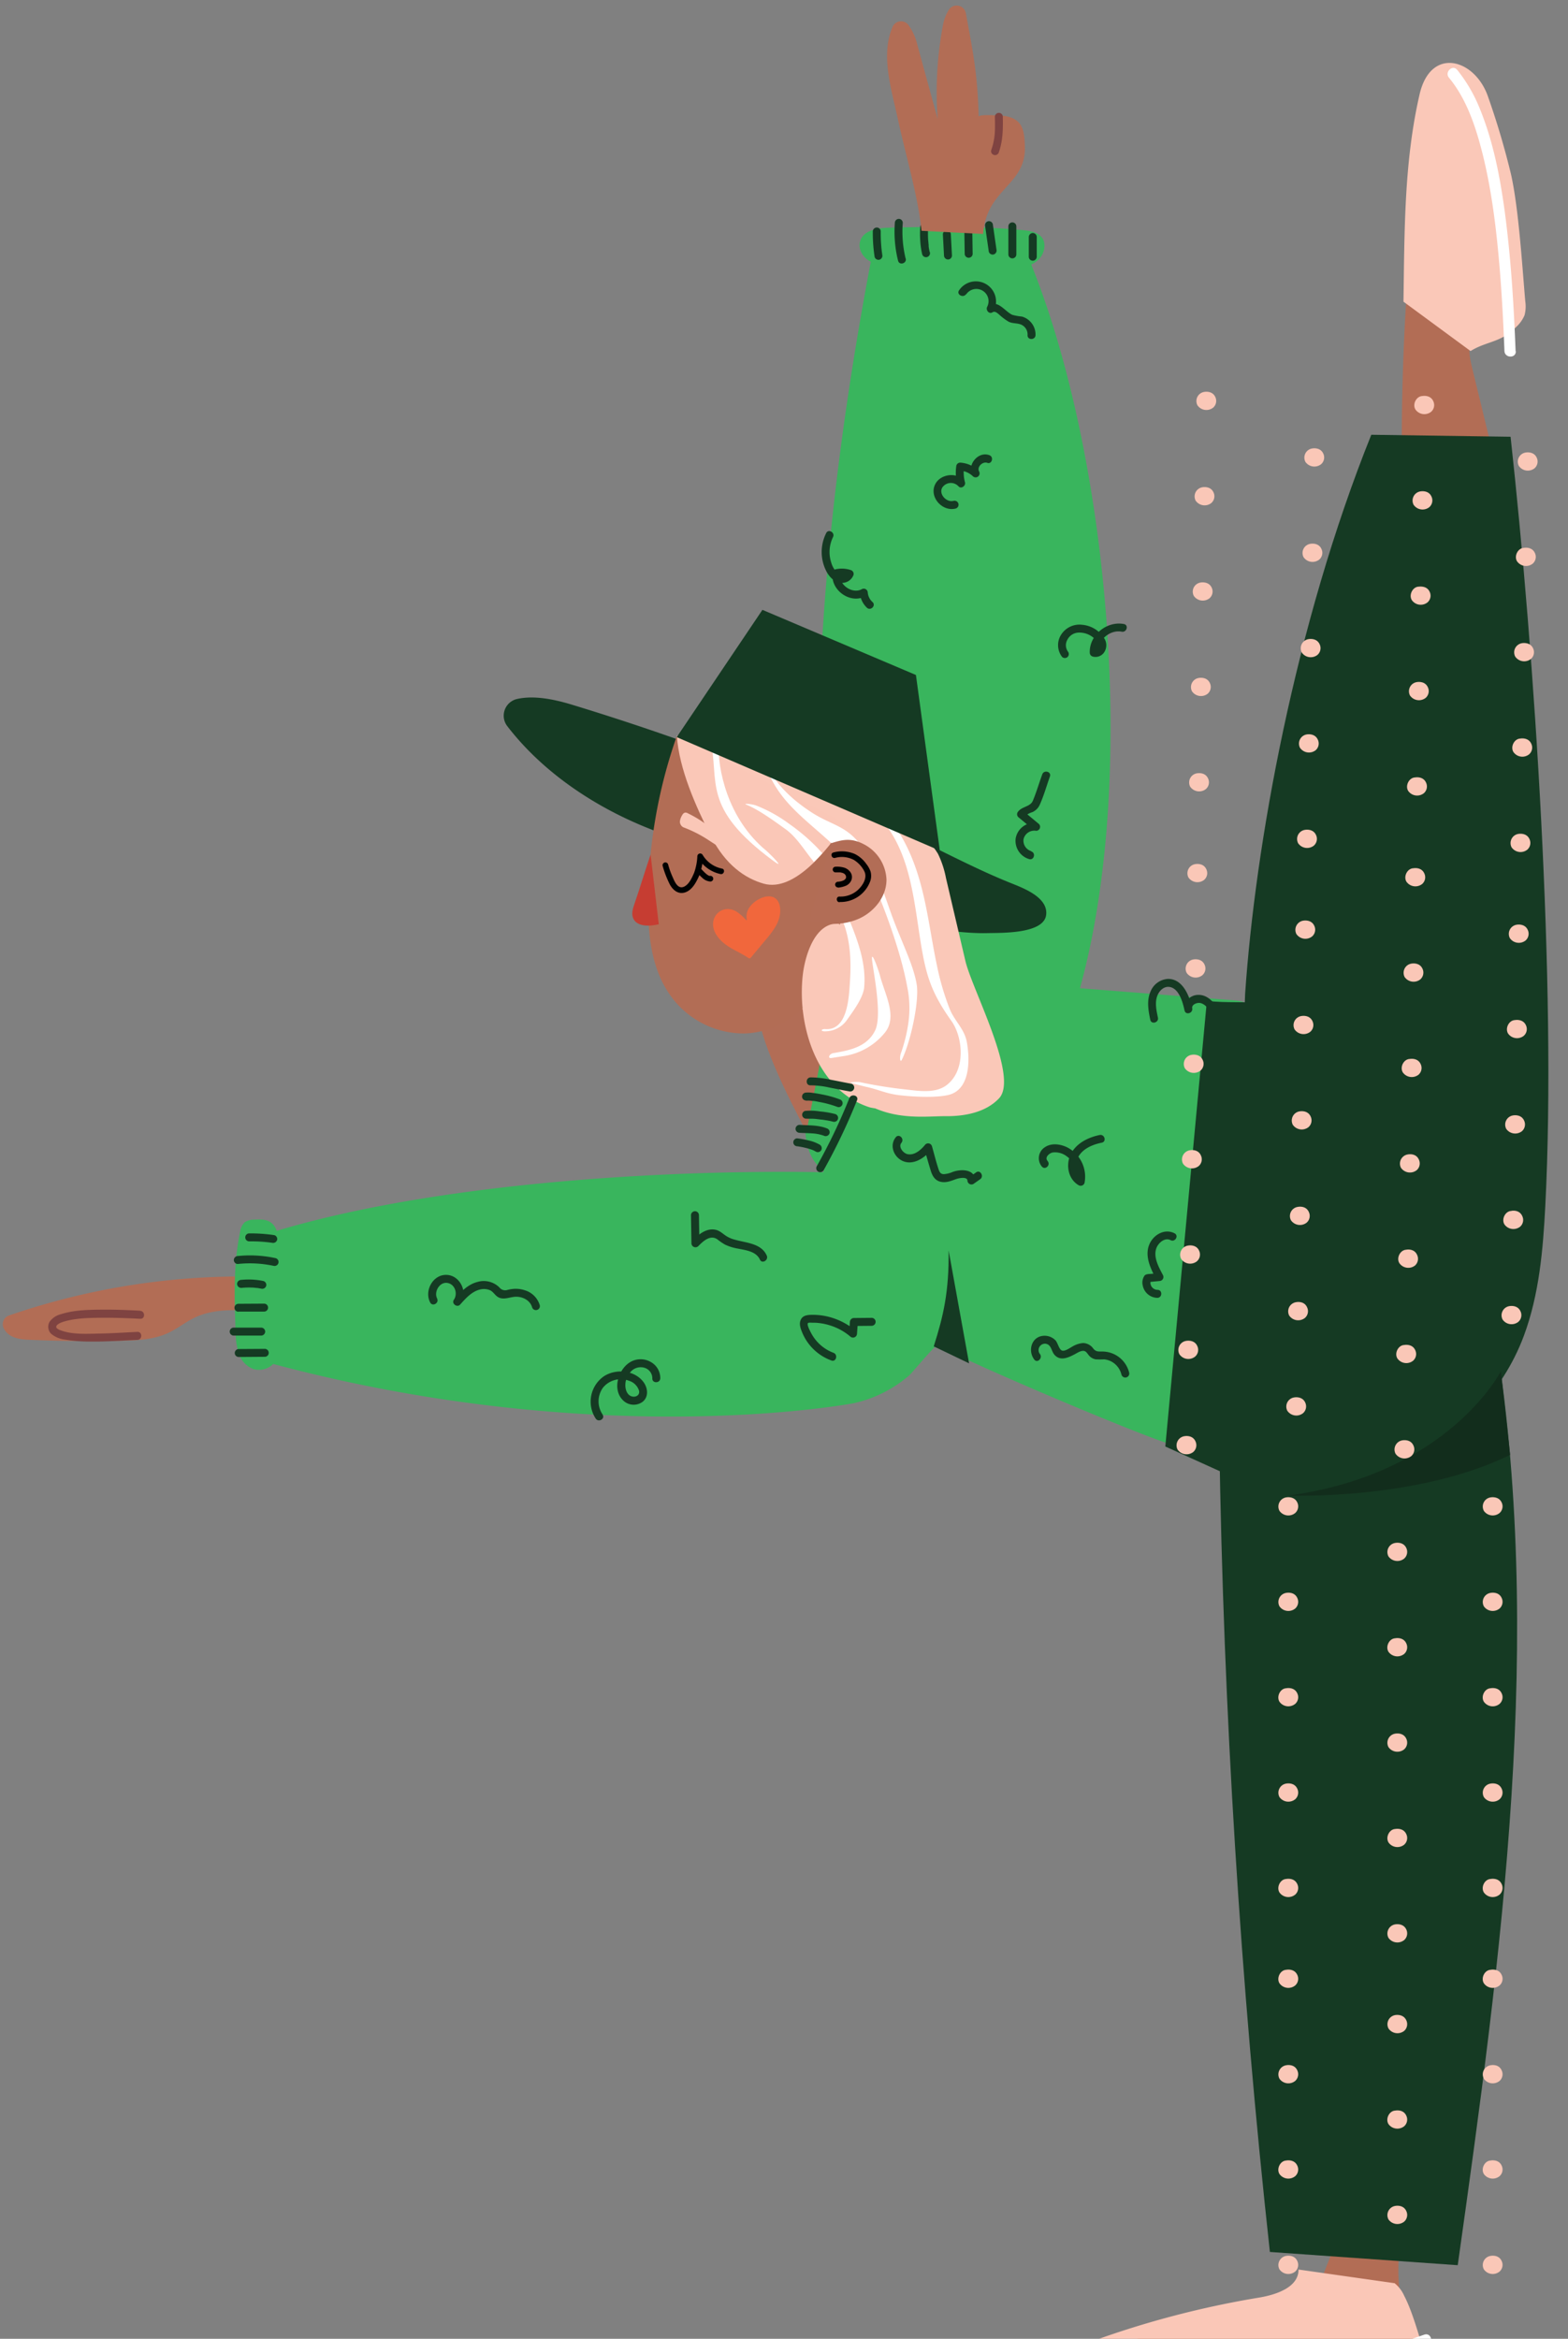 <svg class="ballet-girl" xmlns="http://www.w3.org/2000/svg" width="214" height="319" fill="none" viewbox="0 0 214 319">
   <rect width="100%" height="100%" fill="#808080" stroke="none"/>
   <g>
      <path fill="#B26D55"
         d="M191.059 306.227a27.72 27.72 0 001.314 12.454c.25.722.53 1.536.193 2.228-.394.8-1.415 1.024-2.304 1.15a281.835 281.835 0 01-38.591 2.77c-.801 0-1.681-.03-2.264-.582-.788-.748-.569-2.139.167-2.94.735-.801 1.83-1.16 2.868-1.479a277.251 277.251 0 0125.081-6.499 2.828 2.828 0 002.724-2.188l2.627-6.7" />
      <path fill="#B26D55"
         d="M191.313 61.958a318.326 318.326 0 013.696-49.703c.195-1.261 1.011-2.922 2.211-2.483a166.378 166.378 0 017.287 26.557c.334 1.788.617 3.728-.22 5.344-.877 1.686-2.823 2.682-3.492 4.464-.508 1.338-.173 2.828.165 4.218l2.563 10.553" />
      <g class="balletgirl-hand-down">
         <path fill="#B26D55"
            d="M40.776 174.418a97.577 97.577 0 00-39.534 5.005 1.255 1.255 0 00-.786 1.633c.193.453.522.834.94 1.092.823.502 1.826.561 2.79.603 4.147.175 8.3.216 12.456.12 2.141-.049 4.348-.152 6.295-1.054 1.266-.586 2.363-1.486 3.62-2.09 4.335-2.073 9.516-.227 14.262-.973" />
         <path fill="#7F4341"
            d="M19.137 178.776c-1.665-.085-3.33-.157-4.998-.146-1.905.013-3.977.028-5.808.618a2.7 2.7 0 00-1.573 1.056 1.36 1.36 0 00.208 1.609c.561.464 1.25.748 1.976.814 1.03.166 2.072.251 3.115.254 2.239.038 4.467-.131 6.704-.229.692-.031.689-1.116-.008-1.085-1.75.077-3.45.198-5.179.227-1.73.03-3.743.166-5.368-.47a1.274 1.274 0 01-.519-.33.612.612 0 01-.001-.205c.142-.325.71-.535 1.13-.656 1.665-.47 3.478-.483 5.203-.495 1.726-.011 3.417.056 5.125.14.697.039.685-1.046-.007-1.08v-.022z" />
      </g>
      <path fill="#39B55D"
         d="M38.298 183.404a3.53 3.53 0 01-.998 2.626 2.785 2.785 0 01-2.654.722 3.322 3.322 0 01-2.054-2.136 9.91 9.91 0 01-.438-3.028c-.162-4.533-.32-9.12.618-13.566.054-.496.276-.96.63-1.312.392-.249.85-.373 1.314-.355.758-.039 1.572-.066 2.19.35.924.608 1.09 1.869 1.165 2.967l.67 9.759" />
      <path fill="#39B55D"
         d="M116.296 146.793l-3.08-11.118c-3.762-34.153-.442-68.886 6.135-102.607l20.39.622c11.054 25.223 15.962 70.923 7.655 101.101l20.62 1.619c.982.076 2.051.192 2.752.888.701.695.817 1.776.893 2.76a368.873 368.873 0 01-.161 56.851c-.069.876-.177 1.791-.786 2.395-.87.88-2.321.64-3.502.311-3.799-1.052-3.487-1.514-7.567-2.669-3.729-1.057-26.577-10.683-31.693-13.455-.259-.143-3.418 3.707-3.867 4.108a17.29 17.29 0 01-7.543 3.79s-36.4 7.003-83.15-6.426c0 0-.456-11.012-.187-15.599 21.498-7.604 55.09-9.911 79.146-9.474"
         class="balletgirl-sweeter" />
      <path fill="#153A23"
         d="M166.408 196.445c.566 36.98 2.868 73.885 6.906 110.714l25.637 1.807c5.965-42.408 11.929-85.6 4.975-127.859l-37.518 15.338z" />
      <path fill="#39B55D"
         d="M121.892 36.062c-1.082.092-2.225.08-3.18-.437-.954-.517-1.655-1.68-1.314-2.735.438-1.475 2.335-1.786 3.854-1.83 6.131-.157 12.262-.236 18.354.329.986.092 2.102.271 2.658 1.102.557.832.241 2.188-.521 2.91-.762.723-1.822 1.064-2.846 1.313a36.68 36.68 0 01-13.703.727" />
      <path fill="#39B55D"
         d="M112.051 159.384c-2.294-1.934-2.448-5.584-1.843-8.214l1.217-5.321a23.473 23.473 0 011.445-4.774 1.48 1.48 0 011.043-.959c.333-.031.669.033.967.184 2.663 1.169 3.206 3.912 2.996 6.289-.285 3.273-1.454 6.48-2.628 9.666-.315.875-.665 1.781-1.498 2.438" />
      <path fill="#153A23"
         d="M187.154 59.3c-10.437 25.954-15.844 55.981-17.22 76.268l-2.495 65.5c15.415 5.9 34.661-3.069 40.542-18.88 2.092-5.65 2.615-11.733 2.923-17.75 1.543-30.026-1.46-74.994-4.741-104.867l-19.009-.27z" />
      <path fill="#B26D56"
         d="M112.539 141.776c-1.926-4.319-1.361-6.774-1.168-8.718-1.768.848-5.152 1.085-5.846 2.63-.151.33-2.357.585-2.332.922.351 5.324 4.34 12.946 6.874 17.786" />
      <g class="balletgirl-head">
         <path fill="#153A23"
            d="M126.053 126.579c2.885.265 5.794.762 8.701.694 1.825-.048 7.696.138 8.022-2.475.289-2.297-2.81-3.542-4.493-4.22-4.21-1.666-8.118-3.69-12.174-5.663a313.951 313.951 0 00-17.269-7.787C98.776 102.95 88.48 99.29 78.067 96.12c-2.398-.73-5.138-1.3-7.468-.788a2.34 2.34 0 00-1.827 2.629c.058.39.214.758.452 1.071 6.351 8.255 16.757 14.114 27.721 16.556" />
         <path fill="#FAC8B8"
            d="M111.739 141.663c4.208 12.311 13.236 10.548 17.322 10.581 2.628.02 5.478-.519 7.287-2.434 2.75-2.909-3.679-14.846-4.595-18.754l-2.647-11.293a13.218 13.218 0 00-1.09-3.303 11.83 11.83 0 00-2.991-3.29 56.306 56.306 0 00-32.644-12.804 135.683 135.683 0 0114.339 32.188l5.019 9.109z" />
         <path fill="#B26D55"
            d="M92.381 100.367a68.83 68.83 0 00-3.917 23.295c-.007 4.044.514 8.31 2.735 11.681a12.298 12.298 0 0010.487 5.616c3.998-.142 7.752-2.465 10.019-5.947 3.455-5.314 3.342-12.459 3.101-19.096l-22.425-15.549z" />
         <path fill="#FAC7B7"
            d="M92.381 100.366c.295 4.518 2.575 9.604 4.623 13.664 1.98 3.921 4.673 5.778 7.224 6.499 4.171 1.182 8.717-4.596 11.128-8.207l-22.975-11.956z" />
         <path fill="#F1673C"
            d="M102.468 130.624a.25.25 0 01-.156.085.25.25 0 01-.172-.043c-.829-.566-1.761-.968-2.615-1.499-.855-.53-1.765-1.349-2.094-2.379-.596-1.937 1.282-3.513 3.07-2.457.496.321.942.712 1.324 1.161.009.01.021.016.034.018.013.002.027 0 .039-.006a.064.064 0 00.027-.027.074.074 0 00.005-.039 2.12 2.12 0 01.314-1.617c.531-.823 1.767-1.618 2.793-1.557 1.446.087 1.61 1.735 1.339 2.832-.311 1.346-1.495 2.639-2.357 3.671l-1.551 1.857z" />
         <path fill="#010101"
            d="M90.441 118.121c.219.781.506 1.542.857 2.273.39.871 1.163 1.661 2.202 1.327.952-.31 1.482-1.326 1.877-2.174a8.49 8.49 0 00.588-2.767l-.717.203a4.712 4.712 0 003.086 2.235c.487.1.69-.646.2-.746a3.969 3.969 0 01-2.646-1.884.39.39 0 00-.716.199 7.76 7.76 0 01-.44 2.262c-.287.659-.694 1.6-1.405 1.904-.838.357-1.273-.746-1.528-1.33a11.276 11.276 0 01-.615-1.714.385.385 0 00-.478-.265.384.384 0 00-.265.477z" />
         <path fill="#010101"
            d="M95.08 118.957c.239.272.494.531.764.773.299.299.696.48 1.118.509a.395.395 0 00.27-.119.395.395 0 00.114-.271.39.39 0 00-.386-.384h-.1.034-.052c-.04 0-.15-.066-.031 0-.035 0-.075-.031-.11-.052a1.65 1.65 0 01-.214-.136l-.053-.039c.096.066.026.022 0 0l-.105-.087a9.25 9.25 0 01-.712-.725.388.388 0 00-.547.001.398.398 0 00.001.547l.009-.017z" />
         <path fill="#FAC7B7"
            d="M93.35 112.878a.847.847 0 01-.543-.932c.053-.299.17-.583.342-.834a.57.57 0 01.361-.279.676.676 0 01.391.11 15.464 15.464 0 013.084 1.972 5.797 5.797 0 011.735 2.54.207.207 0 01-.073.228.211.211 0 01-.24.011l-1.788-1.157a17.24 17.24 0 00-3.26-1.659h-.01z" />
         <path fill="#C63D32"
            d="M88.793 116.561c-.69 2.006-1.516 4.731-2.207 6.737-.213.615-.426 1.295-.188 1.901.475 1.235 2.23 1.166 3.511.87l-1.116-9.508z" />
         <path fill="#FAC8B8"
            d="M114.462 125.971c-3.355-.168-4.653 4.645-4.915 7.153-.72 6.815 1.893 15.495 9.019 17.872.842.283 3.167.431 3.647-.332a2.373 2.373 0 00.185-1.602 73.791 73.791 0 00-5.579-20.554" />
         <path fill="#fff"
            d="M96.957 100.81c1.272 5.888-1.255 9.311 8.512 16.552 1.98 1.47-.42-.932-.861-1.305-5.388-4.432-6.673-11.264-6.538-14.714.026-.565-.953-2.718-.83-2.18l-.283 1.647z" />
         <path fill="#fff"
            d="M112.232 116.375a25.816 25.816 0 00-4.498-3.981 19.231 19.231 0 00-4.516-2.514c-.526-.214-1.884-.342-1.362-.129 1.718.697 3.907 2.302 5.412 3.388 1.504 1.086 2.634 3.018 3.82 4.429 0 0 .472-.439 1.022-1.062l.122-.131z" />
         <path fill="#fff"
            d="M104.259 103.759c1.656 5.363 5.303 7.645 9.186 11.228 1.011.936 3.617 2.401 4.39 3.549 1.012 1.5 1.57 2.226 2.225 3.918 1.443 3.61 3.036 8.222 3.741 12.062.35 1.636.41 3.321.177 4.978a21.564 21.564 0 01-1.047 4.233c-.175.531-.08 1.314.169.791 1.238-2.559 2.37-8.022 2.013-10.229-.399-2.442-1.719-5.069-3.056-8.523-1.261-3.262-2.705-8.408-5.041-11.069-1.872-2.119-3.74-2.286-6.11-3.8-3.625-2.317-5.945-5.009-6.901-8.107-.167-.537.074.437.241.986l.013-.017z" />
         <path fill="#fff"
            d="M118.071 148.209c1.83.386 2.798.946 4.653 1.17 1.78.211 4.935.392 6.713-.031 2.889-.687 2.99-4.526 2.523-7.17-.323-1.848-1.637-2.829-2.341-4.551a35.232 35.232 0 01-1.726-5.84c-.787-3.66-1.224-7.398-2.194-11.021-.971-3.624-2.515-7.251-5.176-10.018a.44.44 0 00-.634.609c4.66 4.855 4.851 12.271 6.008 18.593.645 3.495 1.423 5.759 3.947 9.298 1.58 2.209 2.024 6.721-.651 8.759-1.579 1.204-3.935.771-5.758.573a60.286 60.286 0 01-5.991-.961c-.549-.113-1.774.017-1.221.121l1.848.469z" />
         <path fill="#fff"
            d="M112.501 140.667a3.635 3.635 0 003.147-1.63c.839-1.181 2.163-2.961 2.295-4.367.293-3.333-.9-6.46-2.199-9.608-.215-.518-.982-.091-.771.445 1.097 2.651 1.211 5.556 1.027 8.384-.138 2.133-.307 6.668-3.335 6.473-.565-.039-.729.273-.164.307v-.004z" />
         <path fill="#fff"
            d="M115.199 144.038a8.892 8.892 0 005.568-3.188c1.763-2.174.014-5.173-.658-7.749-.14-.546-1-3.08-1.1-2.524-.117.658 1.533 7.667.437 9.952-1.096 2.286-3.514 2.737-5.731 3.116-.559.097-.799.76-.243.663l1.727-.27z" />
         <path fill="#153A23" d="M92.36 100.545l35.907 15.478-3.261-23.956-20.951-8.885-11.695 17.363z" />
         <path fill="#B26D56"
            d="M113.359 115.037c1.558-.489 2.735-.816 4.516.104a5.692 5.692 0 013.111 4.806c.027 2.302-1.641 4.406-3.74 5.348-2.1.941-4.549.885-6.779.3" />
         <path fill="#010101"
            d="M114.565 123.03a4.312 4.312 0 004.123-2.635 2.215 2.215 0 00.119-1.545 3.588 3.588 0 00-.571-1.01 4.226 4.226 0 00-1.558-1.353 4.46 4.46 0 00-2.922-.216c-.486.11-.278.854.208.747a3.51 3.51 0 012.576.275 3.888 3.888 0 011.391 1.489c.515.922-.184 1.996-.87 2.627a3.533 3.533 0 01-2.481.881c-.499-.025-.497.75.002.775l-.017-.035z" />
         <path fill="#010101"
            d="M114.367 121.07a3.57 3.57 0 001.108-.27c.306-.14.552-.384.694-.689a1.157 1.157 0 00-.063-1.085 1.637 1.637 0 00-.83-.663 3.423 3.423 0 00-1.244-.146.387.387 0 00-.384.386.395.395 0 00.386.389l.561-.002h.083l.144.031c.085.016.169.039.25.069-.066-.022.048.026.057.03l.11.066c.083.052-.057-.048 0 0a.624.624 0 01.092.087c.026.031.092.118.04.039 0 .031.039.057.057.092.017.035.052.118 0 .026a.653.653 0 01.035.114c0 .044 0 .04 0 0v.061a.204.204 0 010 .092c.035-.1 0 .022 0 .044.001.022.001.035 0 0l-.026.053-.065.1c.039-.052 0 0 0 0l-.088.088c-.035.027-.03.027 0 0l-.048.035c-.063.043-.131.08-.201.11.075-.031-.061 0-.074.022a.747.747 0 01-.14.04c-.082.023-.166.04-.25.053l-.14.022h-.07a.397.397 0 00-.384.391c0 .184.171.411.386.384l.004.031z" />
      </g>
      <path fill="#153A23"
         d="M159.042 197.298l8.5 3.851 5.054-64.271c-2.833-.328-5.041-.035-7.883-.363l-5.671 60.783z" />
      <path fill="#122D1C" d="M204.837 187.032s-7.125 14.003-29 16.957c0 0 17.561.7 30.265-5.553l-1.265-11.404z" />
      <path fill="#153A23"
         d="M34.016 169.318a20.37 20.37 0 013.13.196.567.567 0 00.67-.38.548.548 0 00-.38-.665 21.75 21.75 0 00-3.42-.237.542.542 0 100 1.086z" />
      <path fill="#153A23"
         d="M32.456 172.403a15.49 15.49 0 014.883.253.544.544 0 00.657-.381.542.542 0 00-.367-.665 16.58 16.58 0 00-5.172-.293.56.56 0 00-.544.543.546.546 0 00.543.543z" />
      <path fill="#153A23"
         d="M32.903 175.672c.474-.053.951-.07 1.428-.053.232 0 .464.031.696.057h.079l.166.022.386.074a.56.56 0 00.67-.38.548.548 0 00-.381-.666 9.906 9.906 0 00-3.044-.153.56.56 0 00-.543.543.55.55 0 00.543.543v.013z" />
      <path fill="#153A23"
         d="M32.54 178.897h3.503a.542.542 0 100-1.085l-3.503.021a.55.55 0 00-.543.543.556.556 0 00.543.543v-.022z" />
      <path fill="#153A23"
         d="M32.584 185.089l3.503-.026a.558.558 0 00.415-.14.545.545 0 00-.193-.915.54.54 0 00-.222-.026l-3.504.022a.545.545 0 00-.543.542.543.543 0 00.544.543z" />
      <path fill="#153A23"
         d="M31.944 182.17h3.705a.555.555 0 00.543-.543.546.546 0 00-.543-.542h-3.705a.54.54 0 00-.592.54.541.541 0 00.592.541v.004z" />
      <path fill="#153A23"
         d="M120.411 34.754a19.37 19.37 0 01-.162-1.523 21.86 21.86 0 01-.048-1.606.54.54 0 00-.541-.591.545.545 0 00-.54.591 21.251 21.251 0 00.249 3.418.545.545 0 00.666.376.556.556 0 00.376-.665z" />
      <path fill="#153A23"
         d="M123.6 35.266a15.56 15.56 0 01-.39-4.87.542.542 0 00-.539-.543.55.55 0 00-.543.542 16.354 16.354 0 00.438 5.16c.162.678 1.209.39 1.047-.289h-.013z" />
      <path fill="#153A23"
         d="M126.884 34.377a6.582 6.582 0 01-.144-.787v-.14c0-.07 0-.14-.022-.21 0-.167-.031-.329-.044-.49a14.198 14.198 0 010-1.75.549.549 0 00-.543-.544.553.553 0 00-.539.543 13.037 13.037 0 000 1.79c.033.626.12 1.248.259 1.86a.543.543 0 101.046-.285l-.013.014z" />
      <path fill="#153A23"
         d="M129.924 34.855l-.154-2.888a.554.554 0 00-.543-.543.55.55 0 00-.543.543l.153 2.888a.555.555 0 00.543.538.544.544 0 00.544-.538z" />
      <path fill="#153A23"
         d="M135.998 34.04l-.5-3.474a.545.545 0 00-.67-.38.563.563 0 00-.376.669l.499 3.475a.545.545 0 00.666.376.558.558 0 00.381-.665z" />
      <path fill="#153A23"
         d="M132.748 34.614c-.022-1.234-.035-2.468-.061-3.702a.54.54 0 00-.541-.591.545.545 0 00-.541.59c.022 1.235.035 2.469.057 3.703a.542.542 0 101.086 0z" />
      <path fill="#153A23"
         d="M138.709 34.697v-3.82a.546.546 0 00-.543-.543.542.542 0 00-.544.543v3.82a.543.543 0 001.087 0z" />
      <path fill="#153A23"
         d="M141.494 35.012v-2.687a.548.548 0 00-.543-.542.556.556 0 00-.543.542v2.687a.541.541 0 00.927.384.541.541 0 00.159-.384z" />
      <path fill="#153A23" d="M127.436 183.64c1.34-4.205 2.089-7.47 2.032-13.088l2.79 15.403-4.822-2.315z" />
      <g class="Group">
         <path fill="#153A23"
            d="M112.406 159.624a81.213 81.213 0 004.563-9.561c.263-.648-.788-.932-1.046-.289a78.044 78.044 0 01-4.454 9.303.541.541 0 00.607.784.542.542 0 00.33-.237z" />
         <path fill="#153A23"
            d="M108.797 156.351h-.03.079l.157.026.333.057c.258.048.512.105.766.171.254.066.487.136.723.219l.162.065c.066 0-.101-.048 0 0l.066.027.289.157a.544.544 0 00.74-.192.56.56 0 00-.193-.744 5.297 5.297 0 00-1.489-.574 13.041 13.041 0 00-1.594-.297.545.545 0 00-.538.543.552.552 0 00.529.542z" />
         <path fill="#153A23"
            d="M110.155 152.592c-.206.031 0 0 .044 0h.635c.368 0 .736.057 1.099.101l.272.03h.048l.14.022.512.079c.263.044.523.1.78.171a.552.552 0 00.582-.184.536.536 0 00.112-.406.55.55 0 00-.212-.363.532.532 0 00-.193-.093 12.714 12.714 0 00-2.041-.35 8.12 8.12 0 00-2.054-.075.545.545 0 00-.381.67.557.557 0 00.666.376l-.009.022z" />
         <path fill="#153A23"
            d="M110.015 150.133c.276-.023.554-.013.828.03h.188l.298.048.639.123c.8.152 1.585.372 2.347.656a.537.537 0 00.666-.376.551.551 0 00-.05-.41.543.543 0 00-.327-.255 14.236 14.236 0 00-2.408-.67 16.658 16.658 0 00-1.314-.218 3.427 3.427 0 00-.876-.035.552.552 0 00-.543.538.543.543 0 00.543.542l.009.027z" />
         <path fill="#153A23"
            d="M109.122 154.513c.582.035 1.169.035 1.751.079a5.604 5.604 0 011.673.354.549.549 0 00.67-.38.556.556 0 00-.381-.665c-1.182-.464-2.474-.394-3.718-.473a.55.55 0 00-.543.543.556.556 0 00.543.542h.005z" />
         <path fill="#153A23"
            d="M110.606 148.037c.885.006 1.766.11 2.628.31.876.162 1.751.355 2.667.512a.553.553 0 00.665-.376.539.539 0 00-.376-.665c-.92-.162-1.826-.363-2.742-.53a13.43 13.43 0 00-2.824-.337c-.697.031-.701 1.116 0 1.086h-.018z" />
      </g>
      <g class="Group_2">
         <path fill="#FAC7B7"
            d="M208.745 114.458a1.222 1.222 0 01-.303 1.438 1.478 1.478 0 01-1.71.09 1.498 1.498 0 01-.435-.419 1.274 1.274 0 01.003-1.154 1.26 1.26 0 01.939-.671s1.094-.216 1.506.716z" />
         <path fill="#FAC7B7"
            d="M208.993 101.454a1.217 1.217 0 01-.304 1.435 1.478 1.478 0 01-2.144-.326c-.425-.712.122-1.796.941-1.824 0 0 1.095-.22 1.507.715z" />
         <path fill="#FAC7B7"
            d="M209.24 88.442a1.222 1.222 0 01-.303 1.439 1.484 1.484 0 01-2.145-.33 1.258 1.258 0 01-.137-.577 1.256 1.256 0 01.529-1.025c.163-.117.351-.193.55-.222 0 0 1.095-.212 1.506.715z" />
         <path fill="#FAC7B7"
            d="M209.488 75.443a1.216 1.216 0 01-.304 1.435 1.477 1.477 0 01-1.143.302 1.491 1.491 0 01-1.001-.628c-.425-.713.122-1.796.941-1.825 0 0 1.095-.22 1.507.716z" />
         <path fill="#FAC7B7"
            d="M209.735 62.436a1.222 1.222 0 01-.303 1.438 1.486 1.486 0 01-2.145-.33 1.268 1.268 0 01.003-1.151 1.255 1.255 0 01.939-.669s1.095-.22 1.506.712z" />
         <path fill="#FAC7B7"
            d="M207.519 178.866a1.216 1.216 0 01-.303 1.434 1.492 1.492 0 01-1.143.302 1.475 1.475 0 01-1.002-.627 1.26 1.26 0 01.003-1.154 1.26 1.26 0 01.939-.671s1.095-.22 1.506.716z" />
         <path fill="#FAC7B7"
            d="M207.766 165.885a1.219 1.219 0 01-.303 1.434 1.504 1.504 0 01-1.143.3 1.486 1.486 0 01-1.002-.626c-.424-.712.122-1.796.942-1.824 0-.022 1.095-.242 1.506.716z" />
         <path fill="#FAC7B7"
            d="M208.014 152.855a1.222 1.222 0 01-.303 1.439 1.496 1.496 0 01-1.71.089 1.498 1.498 0 01-.435-.419 1.26 1.26 0 01.003-1.153 1.265 1.265 0 01.939-.672s1.095-.22 1.506.716z" />
         <path fill="#FAC7B7"
            d="M208.262 139.852a1.216 1.216 0 01-.304 1.434 1.472 1.472 0 01-.54.268 1.473 1.473 0 01-.602.032 1.474 1.474 0 01-1.002-.625c-.424-.713.122-1.797.941-1.825 0 0 1.095-.22 1.507.716z" />
         <path fill="#FAC7B7"
            d="M208.509 126.844a1.222 1.222 0 01-.303 1.439 1.496 1.496 0 01-1.71.089 1.482 1.482 0 01-.434-.419 1.249 1.249 0 01-.138-.577 1.253 1.253 0 01.529-1.025c.163-.117.351-.193.55-.223 0 0 1.095-.215 1.506.716z" />
         <path fill="#FAC7B7"
            d="M179.614 113.903a1.224 1.224 0 01-.303 1.439 1.486 1.486 0 01-2.144-.33 1.275 1.275 0 01-.138-.578 1.256 1.256 0 011.084-1.246s1.09-.216 1.501.715z" />
         <path fill="#FAC7B7"
            d="M179.862 100.9a1.217 1.217 0 01-.294 1.421 1.492 1.492 0 01-1.143.303 1.492 1.492 0 01-1.002-.628 1.264 1.264 0 01.002-1.156 1.264 1.264 0 01.944-.669s1.081-.207 1.493.729z" />
         <path fill="#FAC7B7"
            d="M180.11 87.888a1.222 1.222 0 01-.304 1.439 1.49 1.49 0 01-1.144.3 1.483 1.483 0 01-1-.63 1.275 1.275 0 01-.138-.578 1.273 1.273 0 01.532-1.025c.164-.117.353-.193.552-.222 0 0 1.09-.211 1.502.716z" />
         <path fill="#FAC7B7"
            d="M180.357 74.889a1.216 1.216 0 01-.303 1.434 1.493 1.493 0 01-1.143.303 1.484 1.484 0 01-1.002-.628 1.25 1.25 0 01-.139-.578 1.251 1.251 0 01.532-1.027 1.26 1.26 0 01.553-.22s1.091-.22 1.502.716z" />
         <path fill="#FAC7B7"
            d="M180.605 61.881a1.222 1.222 0 01-.304 1.439 1.49 1.49 0 01-1.144.3 1.481 1.481 0 01-1-.63 1.26 1.26 0 01.946-1.82s1.09-.22 1.502.711z" />
         <path fill="#FAC7B7"
            d="M178.389 178.312a1.218 1.218 0 01-.295 1.451 1.492 1.492 0 01-1.143.303 1.492 1.492 0 01-1.002-.628 1.261 1.261 0 01.394-1.603c.164-.117.353-.193.552-.222 0 0 1.082-.237 1.494.699z" />
         <path fill="#FAC7B7"
            d="M178.141 191.315a1.222 1.222 0 01-.303 1.438 1.478 1.478 0 01-1.71.09 1.498 1.498 0 01-.435-.419 1.261 1.261 0 01.946-1.821s1.09-.22 1.502.712z" />
         <path fill="#FAC7B7"
            d="M178.636 165.33a1.217 1.217 0 01-.304 1.434 1.482 1.482 0 01-1.708.091 1.478 1.478 0 01-.436-.416 1.264 1.264 0 01.001-1.156 1.263 1.263 0 01.945-.669s1.091-.242 1.502.716z" />
         <path fill="#FAC7B7"
            d="M178.884 152.301a1.22 1.22 0 01-.304 1.438 1.49 1.49 0 01-1.144.301 1.494 1.494 0 01-1-.63 1.272 1.272 0 01.394-1.604c.164-.116.353-.192.552-.221 0 0 1.09-.22 1.502.716z" />
         <path fill="#FAC7B7"
            d="M179.131 139.297a1.217 1.217 0 01-.303 1.434 1.49 1.49 0 01-2.145-.325 1.25 1.25 0 01-.139-.578 1.25 1.25 0 01.532-1.027c.164-.116.354-.191.553-.22 0 0 1.091-.219 1.502.716z" />
         <path fill="#FAC7B7"
            d="M179.379 126.29a1.22 1.22 0 01-.304 1.438 1.49 1.49 0 01-1.143.301 1.494 1.494 0 01-1.001-.63 1.267 1.267 0 01.946-1.825s1.09-.216 1.502.716z" />
         <path fill="#FAC7B7"
            d="M194.63 106.757a1.218 1.218 0 01-.303 1.434 1.492 1.492 0 01-1.143.303 1.492 1.492 0 01-1.002-.628c-.424-.713.122-1.797.946-1.825 0 0 1.095-.22 1.502.716z" />
         <path fill="#FAC7B7"
            d="M194.877 93.75a1.225 1.225 0 01-.303 1.439 1.486 1.486 0 01-2.144-.33 1.275 1.275 0 01-.138-.578 1.273 1.273 0 01.532-1.026c.164-.116.353-.192.552-.221 0 0 1.094-.216 1.501.716z" />
         <path fill="#FAC7B7"
            d="M195.125 80.733a1.21 1.21 0 01-.303 1.434 1.493 1.493 0 01-1.143.303 1.483 1.483 0 01-1.002-.628c-.424-.713.122-1.796.946-1.825 0 .014 1.095-.206 1.502.716z" />
         <path fill="#FAC7B7"
            d="M195.372 67.739a1.225 1.225 0 01-.303 1.439 1.486 1.486 0 01-2.144-.33 1.275 1.275 0 01-.138-.579 1.273 1.273 0 01.532-1.025c.164-.116.353-.192.552-.221 0 0 1.094-.216 1.501.716z" />
         <path fill="#FAC7B7"
            d="M195.62 54.735a1.216 1.216 0 01-.303 1.435 1.493 1.493 0 01-1.143.302 1.484 1.484 0 01-1.002-.628c-.424-.712.122-1.796.946-1.824 0-.005 1.095-.22 1.502.715z" />
         <path fill="#FAC7B7"
            d="M193.404 171.161a1.229 1.229 0 01-.282 1.448c-.16.125-.344.217-.54.269a1.496 1.496 0 01-1.169-.18 1.498 1.498 0 01-.435-.419c-.425-.708.122-1.792.946-1.82-.022-.009 1.073-.229 1.48.702z" />
         <path fill="#FAC7B7"
            d="M193.156 184.169a1.21 1.21 0 01-.303 1.434 1.476 1.476 0 01-1.143.302 1.482 1.482 0 01-1.001-.627c-.425-.713.121-1.797.946-1.825 0 0 1.094-.22 1.501.716z" />
         <path fill="#FAC7B7"
            d="M192.909 197.172a1.222 1.222 0 01-.303 1.439 1.484 1.484 0 01-1.144.3 1.494 1.494 0 01-1.001-.63 1.261 1.261 0 01.005-1.155c.092-.178.226-.332.389-.449.164-.116.353-.192.552-.221 0 0 1.095-.224 1.502.716z" />
         <path fill="#FAC7B7"
            d="M193.651 158.175a1.219 1.219 0 01-.303 1.435 1.49 1.49 0 01-2.145-.326 1.261 1.261 0 01.395-1.603c.163-.117.352-.192.551-.221 0 0 1.095-.238 1.502.715z" />
         <path fill="#FAC7B7"
            d="M193.899 145.155a1.214 1.214 0 01-.303 1.434 1.504 1.504 0 01-1.143.3 1.496 1.496 0 01-1.002-.626c-.424-.712.122-1.796.946-1.824 0 0 1.095-.22 1.502.716z" />
         <path fill="#FAC7B7"
            d="M194.147 132.147a1.229 1.229 0 01-.304 1.438 1.474 1.474 0 01-1.144.301 1.489 1.489 0 01-1-.63 1.272 1.272 0 01.394-1.604c.164-.116.353-.192.552-.221 0 0 1.094-.22 1.502.716z" />
         <path fill="#FAC7B7"
            d="M194.394 119.144a1.214 1.214 0 01-.303 1.434 1.504 1.504 0 01-1.143.3 1.486 1.486 0 01-1.002-.626c-.424-.712.122-1.796.946-1.824 0 0 1.095-.22 1.502.716z" />
         <path fill="#FAC7B7"
            d="M164.882 106.191a1.218 1.218 0 01-.303 1.434 1.492 1.492 0 01-1.143.303 1.492 1.492 0 01-1.002-.628 1.264 1.264 0 01.002-1.156 1.264 1.264 0 01.944-.669s1.09-.22 1.502.716z" />
         <path fill="#FAC7B7"
            d="M165.129 93.183a1.224 1.224 0 01-.303 1.439 1.486 1.486 0 01-2.144-.33 1.262 1.262 0 01.945-1.824s1.091-.216 1.502.715z" />
         <path fill="#FAC7B7"
            d="M165.377 80.167a1.21 1.21 0 01-.303 1.434 1.487 1.487 0 01-2.144-.325 1.25 1.25 0 01.392-1.605 1.26 1.26 0 01.553-.22s1.091-.207 1.502.716z" />
         <path fill="#FAC7B7"
            d="M165.625 67.172a1.224 1.224 0 01-.304 1.439 1.486 1.486 0 01-2.144-.33 1.275 1.275 0 01-.138-.578 1.272 1.272 0 01.532-1.025c.164-.117.353-.192.552-.221 0 0 1.09-.216 1.502.715z" />
         <path fill="#FAC7B7"
            d="M165.872 54.17a1.216 1.216 0 01-.303 1.433 1.493 1.493 0 01-1.143.303 1.485 1.485 0 01-1.002-.628 1.251 1.251 0 01-.139-.578 1.25 1.25 0 01.532-1.027 1.26 1.26 0 01.553-.22s1.091-.22 1.502.716z" />
         <path fill="#FAC7B7"
            d="M163.656 170.595a1.224 1.224 0 01-.308 1.447 1.486 1.486 0 01-2.144-.33 1.255 1.255 0 01.394-1.6c.164-.116.353-.192.551-.22 0 0 1.095-.228 1.507.703z" />
         <path fill="#FAC7B7"
            d="M163.408 183.602a1.211 1.211 0 01-.303 1.435 1.478 1.478 0 01-2.144-.326 1.264 1.264 0 01.001-1.156 1.262 1.262 0 01.945-.668s1.09-.22 1.501.715z" />
         <path fill="#FAC7B7"
            d="M163.161 196.606a1.22 1.22 0 01-.303 1.438 1.486 1.486 0 01-2.145-.33 1.26 1.26 0 01.005-1.154 1.266 1.266 0 01.941-.67s1.091-.225 1.502.716z" />
         <path fill="#FAC7B7"
            d="M163.903 157.609a1.21 1.21 0 01-.303 1.434 1.484 1.484 0 01-2.145-.325 1.261 1.261 0 01.005-1.155 1.267 1.267 0 01.941-.67s1.091-.237 1.502.716z" />
         <path fill="#FAC7B7"
            d="M164.151 144.588a1.217 1.217 0 01-.303 1.434 1.49 1.49 0 01-2.145-.325 1.25 1.25 0 01-.139-.578 1.25 1.25 0 01.532-1.027c.164-.116.354-.191.553-.219 0 0 1.091-.22 1.502.715z" />
         <path fill="#FAC7B7"
            d="M164.399 131.581a1.22 1.22 0 01-.304 1.438 1.474 1.474 0 01-1.144.301 1.494 1.494 0 01-1-.63 1.272 1.272 0 01.394-1.604c.164-.116.353-.192.552-.221 0 0 1.09-.22 1.502.716z" />
         <path fill="#FAC7B7"
            d="M164.646 118.577a1.217 1.217 0 01-.303 1.434 1.49 1.49 0 01-2.145-.325 1.25 1.25 0 01-.139-.578 1.25 1.25 0 01.532-1.027c.164-.116.354-.191.553-.219 0 0 1.091-.22 1.502.715z" />
      </g>
      <g class="balletgirl-sweeter-curles">
         <path fill="#153A23"
            d="M59.661 177.111c-.473-.897.328-2.297 1.401-2.122 1.073.175 1.433 1.514.876 2.302-.346.508.438 1.111.854.656.732-.809 1.542-1.75 2.65-2.043.483-.141 1-.109 1.463.092.402.201.617.612.99.875.831.547 1.73-.026 2.627 0 .898.026 1.844.521 2.102 1.448a.54.54 0 00.659.355.54.54 0 00.388-.639 3.03 3.03 0 00-2.046-2.048 3.935 3.935 0 00-1.546-.188c-.27.025-.537.07-.8.135a1 1 0 01-1.121-.332 3.039 3.039 0 00-3-.749c-1.315.337-2.265 1.361-3.128 2.324l.85.657c1.003-1.466 0-3.799-1.835-3.939-1.918-.149-3.188 2.14-2.334 3.759.328.617 1.261.07.937-.547l.013.004z" />
         <path fill="#153A23"
            d="M113.746 184.516a5.687 5.687 0 01-2.286-1.589 5.874 5.874 0 01-.819-1.221c-.109-.214-.547-1.028-.372-1.238.083-.101.508-.052.613-.052.276 0 .547 0 .819.035.52.054 1.033.159 1.533.315a7.843 7.843 0 012.807 1.527.544.544 0 00.587.108.548.548 0 00.337-.493l.114-1.597-.543.547 2.426-.022a.547.547 0 00.543-.543.543.543 0 00-.543-.543l-2.426.022a.553.553 0 00-.543.543l-.114 1.597.924-.381a9.187 9.187 0 00-3.644-1.908 8.877 8.877 0 00-2.058-.284c-.609 0-1.401-.035-1.752.556-.35.591-.109 1.247.114 1.807a6.85 6.85 0 004.003 3.864c.652.245.937-.801.289-1.046l-.009-.004z" />
         <path fill="#153A23"
            d="M94.306 165.769l.062 3.82a.55.55 0 00.928.385c.665-.674 1.633-1.601 2.601-.936a8.1 8.1 0 001.047.717c.35.168.715.302 1.09.403 1.213.333 3.066.315 3.675 1.641.284.639 1.221.088.937-.547-.762-1.707-2.886-1.72-4.436-2.188a3.93 3.93 0 01-1.148-.512c-.495-.333-.876-.735-1.502-.836-1.204-.197-2.247.679-3.03 1.475l.924.381-.062-3.821a.54.54 0 00-.543-.542.542.542 0 00-.543.542v.018z" />
         <path fill="#153A23"
            d="M82.241 192.927a3.194 3.194 0 01.048-3.646 3.126 3.126 0 013.56-.949 2.071 2.071 0 011.363 1.343c.135.595-.381.915-.92.805-.666-.135-.933-.875-.946-1.483a2.665 2.665 0 01.683-1.834 1.81 1.81 0 01.833-.581c.327-.111.68-.127 1.015-.044a1.502 1.502 0 011.152 1.466c-.03.7 1.055.695 1.086 0a2.514 2.514 0 00-1.392-2.285 2.77 2.77 0 00-2.781.11c-1.62 1.028-2.435 3.816-.824 5.251a2.054 2.054 0 002.588.118c.85-.674.714-1.873.127-2.674-1.2-1.636-3.744-1.881-5.4-.814a4.212 4.212 0 00-1.13 5.781c.39.573 1.315.031.938-.547v-.017z" />
         <path fill="#153A23"
            d="M158.035 138.812c-.202-.971-.46-2.096-.057-3.063.267-.635.854-1.221 1.594-1.138 1.344.149 1.861 2.14 2.093 3.208.149.687 1.169.389 1.047-.289-.101-.538.7-.81 1.103-.722.71.153 1.187.875 1.538 1.444.35.569 1.313.048.937-.547-.591-.976-1.502-2.052-2.759-2.004a1.871 1.871 0 00-1.866 2.118l1.047-.289c-.359-1.646-1.275-4.044-3.32-4.009a2.734 2.734 0 00-2.351 1.681c-.565 1.243-.316 2.625-.053 3.89.144.683 1.187.394 1.047-.289v.009z" />
         <path fill="#153A23"
            d="M141.919 184.673a.873.873 0 01.797-1.391c.77.122.757.967 1.165 1.466.783.958 1.913.437 2.802-.035.346-.18.876-.552 1.314-.438.307.088.486.486.701.696.228.23.522.383.841.438a9.75 9.75 0 001.134 0c.376.033.74.146 1.069.332a2.76 2.76 0 011.313 1.751.542.542 0 001.047-.289 3.784 3.784 0 00-3.788-2.858c-.491 0-.753 0-1.082-.376a1.776 1.776 0 00-1.406-.783 3.324 3.324 0 00-1.454.472c-.354.184-.95.644-1.383.565-.434-.079-.614-1.05-.929-1.396a2.065 2.065 0 00-1.629-.63c-1.66.105-2.19 2.048-1.274 3.242.438.552 1.191-.223.766-.766h-.004z" />
         <path fill="#153A23"
            d="M157.947 175.93a.982.982 0 01-.932-.86.984.984 0 01.056-.453l-.468.267 1.642-.157a.56.56 0 00.465-.278.546.546 0 00.003-.541c-.547-1.037-1.313-2.38-.915-3.597.232-.735 1.148-1.58 1.958-1.16.617.324 1.165-.608.547-.932-1.314-.678-2.794.145-3.385 1.383-.771 1.624.096 3.409.876 4.853l.464-.814-1.042.101c-.302.031-.749 0-.986.214a1.669 1.669 0 00-.262 1.409 2.068 2.068 0 001.997 1.655c.696-.022.7-1.108 0-1.086l-.018-.004z" />
         <path fill="#153A23"
            d="M142.97 158.347c-.438-.49.245-1.063.692-1.151a2.602 2.602 0 011.918.517 3.394 3.394 0 011.392 3.338l.797-.323c-.954-.543-1.121-1.869-.67-2.801.592-1.234 2.011-1.816 3.272-2.07.683-.14.394-1.181-.289-1.046-1.656.337-3.394 1.221-4.056 2.875-.56 1.396-.166 3.204 1.196 3.978a.554.554 0 00.477.032.555.555 0 00.32-.356 4.5 4.5 0 00-2.431-4.875c-.928-.437-2.132-.59-3.017.035a1.767 1.767 0 00-.774 1.231 1.768 1.768 0 00.406 1.395c.469.521 1.235-.249.767-.766v-.013z" />
         <path fill="#153A23"
            d="M122.251 155.126c-.85 1.046-.333 2.551.81 3.16 1.454.77 3.087-.289 3.99-1.414l-.907-.236c.289 1.002.565 2.013.876 3.015.219.731.578 1.374 1.384 1.545.806.17 1.493-.175 2.19-.407.319-.105 1.414-.315 1.44.232a.552.552 0 00.819.468l.924-.648c.565-.398 0-1.339-.552-.936l-.919.648.814.468c-.083-1.602-1.983-1.576-3.1-1.173a3.59 3.59 0 01-1.196.302c-.438 0-.587-.254-.718-.635-.35-1.037-.609-2.118-.911-3.168a.544.544 0 00-.664-.377.55.55 0 00-.242.136c-.561.696-1.459 1.532-2.444 1.313-.565-.122-1.279-.976-.823-1.536.455-.56-.324-1.313-.767-.766l-.004.009z" />
         <path fill="#153A23"
            d="M140.741 116.092a1.49 1.49 0 01-1.047-1.641 1.513 1.513 0 011.721-1.133.55.55 0 00.496-.336.544.544 0 00-.115-.588l-2.063-1.715v.766a2.965 2.965 0 011.174-.674c.438-.2.79-.551.99-.989.565-1.239.937-2.595 1.397-3.877.232-.657-.815-.941-1.047-.285-.438 1.19-.793 2.429-1.283 3.597-.346.827-1.458.775-1.997 1.462a.553.553 0 000 .766l2.063 1.715.385-.923a2.575 2.575 0 00-2.794 2.105 2.603 2.603 0 00.392 1.755c.336.519.846.902 1.439 1.08.67.206.954-.84.289-1.046v-.039z" />
         <path fill="#153A23"
            d="M145.716 88.825a1.5 1.5 0 01-.031-1.584 1.784 1.784 0 011.546-.959 2.998 2.998 0 012.067.753c.321.235.539.584.609.976 0 .267-.202.586-.491.494l.394.526c-.048-1.663 1.621-3.19 3.293-2.871.679.127.973-.915.285-1.046-2.334-.438-4.734 1.505-4.659 3.916a.554.554 0 00.398.52 1.424 1.424 0 001.607-.638 1.744 1.744 0 00.031-1.75 3.94 3.94 0 00-3.066-1.943 2.961 2.961 0 00-2.903 1.392 2.628 2.628 0 00.153 2.984.544.544 0 00.767 0 .557.557 0 000-.766v-.004z" />
         <path fill="#153A23"
            d="M131.877 40.132a1.668 1.668 0 012.851 1.72c-.219.438.249 1.055.74.74.324-.206.657.118.906.324.391.362.818.683 1.275.958.569.289 1.23.162 1.791.437a1.466 1.466 0 01.801 1.405c-.03.7 1.056.696 1.086 0a2.538 2.538 0 00-.876-2.004 2.461 2.461 0 00-.981-.534 7.501 7.501 0 01-1.313-.236c-1.047-.486-1.958-2.118-3.276-1.278l.744.74a2.746 2.746 0 00.21-2.026 2.756 2.756 0 00-4.935-.788c-.412.56.53 1.102.937.547l.04-.005z" />
         <path fill="#153A23"
            d="M130.112 68.319c-.933.24-2.037-.928-1.507-1.825a1.41 1.41 0 012.19-.18c.363.438 1.038-.035.906-.53a4.96 4.96 0 01-.131-1.995l-.521.399c.649.049 1.261.323 1.73.774a.543.543 0 00.849-.656c-.332-.64.5-1.4 1.117-1.173.618.228.937-.8.289-1.046-1.563-.582-3.087 1.348-2.343 2.766l.854-.661a3.98 3.98 0 00-2.496-1.09.55.55 0 00-.526.399 6.292 6.292 0 00.132 2.573l.906-.53c-1.033-1.208-3.267-.875-3.941.538-.832 1.729.998 3.746 2.803 3.283a.54.54 0 00-.289-1.046h-.022z" />
         <path fill="#153A23"
            d="M112.756 72.72a5.712 5.712 0 00.053 5.252c.394.722 1.038 1.418 1.896 1.514a1.656 1.656 0 001.783-1.068.55.55 0 00-.381-.665 3.908 3.908 0 00-2.081-.1.521.521 0 00-.376.376c-.438 2.38 2.369 4.468 4.515 3.269l-.819-.468c.055.783.4 1.518.968 2.06.508.478 1.279-.288.771-.77a1.969 1.969 0 01-.653-1.29.552.552 0 00-.274-.465.547.547 0 00-.541-.003c-1.265.708-3.188-.583-2.925-2.044l-.377.38a2.803 2.803 0 011.507.101l-.381-.67c-.175.473-.845.268-1.121.044a3.088 3.088 0 01-.876-1.448 4.615 4.615 0 01.245-3.466c.311-.621-.622-1.173-.933-.547v.009z" />
      </g>
      <g class="Group_3">
         <path fill="#FAC7B7"
            d="M177.05 256.974a1.215 1.215 0 01-.276 1.44 1.484 1.484 0 01-2.15-.284c-.438-.705.087-1.799.906-1.843 0 0 1.091-.24 1.52.687z" />
         <path fill="#FAC7B7"
            d="M177.05 243.964a1.224 1.224 0 01-.276 1.444 1.497 1.497 0 01-1.138.323 1.502 1.502 0 01-1.012-.611 1.255 1.255 0 01-.019-1.154 1.258 1.258 0 01.925-.689s1.091-.236 1.52.687z" />
         <path fill="#FAC7B7"
            d="M177.05 230.959a1.213 1.213 0 01-.276 1.44 1.5 1.5 0 01-1.137.324 1.498 1.498 0 01-.57-.199 1.495 1.495 0 01-.443-.41c-.438-.704.087-1.798.906-1.842 0 0 1.091-.241 1.52.687z" />
         <path fill="#FAC7B7"
            d="M177.05 217.949c.116.238.152.507.103.768a1.23 1.23 0 01-.379.676 1.479 1.479 0 01-1.138.322 1.479 1.479 0 01-1.012-.611 1.26 1.26 0 01.906-1.838s1.091-.241 1.52.683z" />
         <path fill="#FAC7B7"
            d="M177.05 204.926a1.213 1.213 0 01-.276 1.439 1.474 1.474 0 01-1.707.125 1.479 1.479 0 01-.443-.409 1.254 1.254 0 01-.019-1.153 1.261 1.261 0 01.925-.689s1.091-.224 1.52.687z" />
         <path fill="#FAC7B7"
            d="M177.05 308.384a1.227 1.227 0 01-.276 1.444 1.479 1.479 0 01-1.138.322 1.483 1.483 0 01-1.012-.611 1.25 1.25 0 01-.019-1.153 1.258 1.258 0 01.925-.689s1.091-.236 1.52.687z" />
         <path fill="#FAC7B7"
            d="M177.05 295.378a1.217 1.217 0 01-.276 1.44 1.49 1.49 0 01-2.15-.284c-.438-.705.087-1.799.906-1.843 0 0 1.091-.24 1.52.687z" />
         <path fill="#FAC7B7"
            d="M177.05 282.382c.116.238.152.507.103.768a1.23 1.23 0 01-.379.676 1.479 1.479 0 01-1.138.322 1.483 1.483 0 01-1.012-.611 1.254 1.254 0 01-.019-1.153 1.26 1.26 0 01.925-.689s1.091-.25 1.52.687z" />
         <path fill="#FAC7B7"
            d="M177.05 269.363a1.213 1.213 0 01-.276 1.44 1.484 1.484 0 01-2.15-.285c-.438-.704.087-1.798.906-1.842 0 0 1.091-.241 1.52.687z" />
         <path fill="#FAC7B7"
            d="M191.927 263.167a1.223 1.223 0 01-.276 1.444 1.493 1.493 0 01-1.708.121 1.495 1.495 0 01-.443-.41 1.266 1.266 0 01.907-1.843s1.09-.227 1.52.688z" />
         <path fill="#FAC7B7"
            d="M191.926 250.161a1.213 1.213 0 01-.275 1.439 1.482 1.482 0 01-2.142-.288c-.438-.705.088-1.799.907-1.843-.009.005 1.081-.236 1.51.692z" />
         <path fill="#FAC7B7"
            d="M191.927 237.151a1.226 1.226 0 01-.276 1.444 1.479 1.479 0 01-1.138.322 1.483 1.483 0 01-1.013-.611 1.265 1.265 0 01.907-1.842s1.09-.236 1.52.687z" />
         <path fill="#FAC7B7"
            d="M191.927 224.145a1.22 1.22 0 01-.276 1.44 1.5 1.5 0 01-1.137.324 1.498 1.498 0 01-1.014-.609c-.438-.704.088-1.798.907-1.842 0 0 1.09-.241 1.52.687z" />
         <path fill="#FAC7B7"
            d="M191.927 211.135a1.226 1.226 0 01-.276 1.444 1.479 1.479 0 01-1.138.322 1.483 1.483 0 01-1.013-.61 1.28 1.28 0 01-.149-.574 1.26 1.26 0 011.056-1.264s1.09-.241 1.52.682z" />
         <path fill="#FAC7B7"
            d="M191.927 314.581a1.22 1.22 0 01-.276 1.439 1.498 1.498 0 01-1.137.322 1.492 1.492 0 01-1.014-.606c-.438-.705.088-1.799.907-1.842 0-.005 1.09-.241 1.52.687z" />
         <path fill="#FAC7B7"
            d="M191.927 301.571a1.225 1.225 0 01-.276 1.444 1.493 1.493 0 01-1.708.121 1.482 1.482 0 01-.443-.41 1.265 1.265 0 01.907-1.842s1.09-.241 1.52.687z" />
         <path fill="#FAC7B7"
            d="M191.927 288.565a1.22 1.22 0 01-.276 1.44 1.496 1.496 0 01-1.707.123 1.491 1.491 0 01-.444-.408c-.438-.704.088-1.798.907-1.842 0 0 1.09-.245 1.52.687z" />
         <path fill="#FAC7B7"
            d="M191.927 275.555a1.226 1.226 0 01-.276 1.444 1.482 1.482 0 01-2.142-.306 1.262 1.262 0 01.361-1.61c.161-.119.348-.199.546-.233 0 0 1.081-.218 1.511.705z" />
         <path fill="#FAC7B7"
            d="M204.942 256.974a1.215 1.215 0 01-.276 1.44 1.48 1.48 0 01-2.146-.284c-.438-.705.083-1.799.907-1.843 0 0 1.09-.24 1.515.687z" />
         <path fill="#FAC7B7"
            d="M204.942 243.964a1.227 1.227 0 01-.276 1.444 1.47 1.47 0 01-1.136.322 1.474 1.474 0 01-1.01-.61 1.27 1.27 0 01-.022-1.155 1.255 1.255 0 01.929-.688s1.09-.236 1.515.687z" />
         <path fill="#FAC7B7"
            d="M204.942 230.959a1.213 1.213 0 01-.276 1.439 1.469 1.469 0 01-1.704.125 1.475 1.475 0 01-.442-.409c-.438-.704.083-1.799.907-1.842 0 0 1.09-.241 1.515.687z" />
         <path fill="#FAC7B7"
            d="M204.942 217.949a1.226 1.226 0 01-.276 1.444 1.492 1.492 0 01-1.136.322 1.476 1.476 0 01-1.01-.611 1.262 1.262 0 01-.022-1.153 1.262 1.262 0 01.929-.685s1.09-.241 1.515.683z" />
         <path fill="#FAC7B7"
            d="M204.942 204.926a1.213 1.213 0 01-.276 1.439 1.48 1.48 0 01-2.146-.284 1.27 1.27 0 01-.022-1.155 1.255 1.255 0 01.929-.687s1.09-.224 1.515.687z" />
         <path fill="#FAC7B7"
            d="M204.942 308.384a1.227 1.227 0 01-.276 1.444 1.47 1.47 0 01-1.136.322 1.474 1.474 0 01-1.01-.611 1.262 1.262 0 01.359-1.611 1.26 1.26 0 01.548-.231s1.09-.236 1.515.687z" />
         <path fill="#FAC7B7"
            d="M204.942 295.378a1.217 1.217 0 01-.276 1.44 1.483 1.483 0 01-1.703.124 1.502 1.502 0 01-.443-.408c-.438-.705.083-1.799.907-1.843 0 0 1.09-.24 1.515.687z" />
         <path fill="#FAC7B7"
            d="M204.942 282.382a1.226 1.226 0 01-.276 1.444 1.492 1.492 0 01-1.136.322 1.476 1.476 0 01-1.01-.611 1.27 1.27 0 01-.022-1.155 1.263 1.263 0 01.929-.687s1.09-.25 1.515.687z" />
         <path fill="#FAC7B7"
            d="M204.942 269.363a1.213 1.213 0 01-.276 1.44 1.478 1.478 0 01-1.135.323 1.466 1.466 0 01-1.011-.608c-.438-.704.083-1.798.907-1.842 0 0 1.09-.241 1.515.687z" />
      </g>
      <g class="balletgirl-hand-up">
         <path fill="#B26D55"
            d="M125.768 31.483c-.468-4.717-2.208-10.497-3.21-15.164-.905-4.213-2.413-8.777-.731-12.678a1.253 1.253 0 01.992-.727 1.26 1.26 0 011.14.463 7.577 7.577 0 011.241 2.735l2.774 10.13a49.285 49.285 0 01.737-12.892 5.92 5.92 0 01.802-2.04 1.269 1.269 0 011.318-.525 1.277 1.277 0 01.987 1.019c1.05 5.668 1.589 8.344 1.752 14.114-.009-.403 3.418-.126 3.687-.08 2.313.446 2.537 1.92 2.619 4.081.164 4.22-3.149 5.364-4.826 8.67a8.957 8.957 0 00-.875 3.318" />
         <path fill="#7F4341"
            d="M135.782 15.914c.017.792.034 1.584-.024 2.373a8.807 8.807 0 01-.478 2.199.534.534 0 00.2.566.547.547 0 00.401.102.541.541 0 00.447-.401c.553-1.58.571-3.208.535-4.866a.542.542 0 00-1.081.023v.004z" />
      </g>
      <path fill="#FAC7B7"
         d="M177.221 309.557c.022 2.411-3.013 3.435-5.4 3.829a127.88 127.88 0 00-22.707 5.934c-.508.136-.97.405-1.34.779-1.042 1.26-1.353 4.638-1.244 6.612a189.082 189.082 0 0044.293-1.974c1.524-.258 3.179-.612 4.147-1.82-.876-2.726-1.988-7.234-3.319-9.767a4.626 4.626 0 00-1.314-1.729l-13.116-1.864z" />
      <path fill="#fff"
         d="M146.351 326.418l19.457-1.129c6.363-.368 12.7-.661 18.923-2.219 3.416-.875 6.758-1.969 10.073-3.142.933-.328.53-1.825-.416-1.492-5.882 2.074-11.846 3.908-18.074 4.573-6.332.683-12.739.875-19.098 1.23l-10.874.63c-.994.057-.999 1.606 0 1.549h.009z" />
      <path fill="#FAC8B8"
         d="M191.545 41.146c.148-9.52.06-18.99 2.198-28.27 1.524-6.633 7.623-4.852 9.374.4a107.24 107.24 0 013.113 10.534c1.041 4.66 1.525 12.527 1.938 17.284a4.733 4.733 0 01-.101 1.907 4.633 4.633 0 01-1.167 1.624c-2.04 2.118-4.038 1.91-6.198 3.256l-9.157-6.735z" />
      <path fill="#fff"
         d="M206.849 47.917c-.243-6.325-.635-12.661-1.466-18.94-.649-4.788-1.569-9.62-3.402-14.11a20.7 20.7 0 00-3.105-5.338c-.637-.774-1.757.308-1.119 1.073 2.453 2.97 3.698 6.837 4.618 10.518 1.276 5.176 1.889 10.51 2.327 15.801.294 3.647.483 7.301.624 10.954.042.99 1.588 1.028 1.55.03l-.027.012z" />
   </g>
</svg>